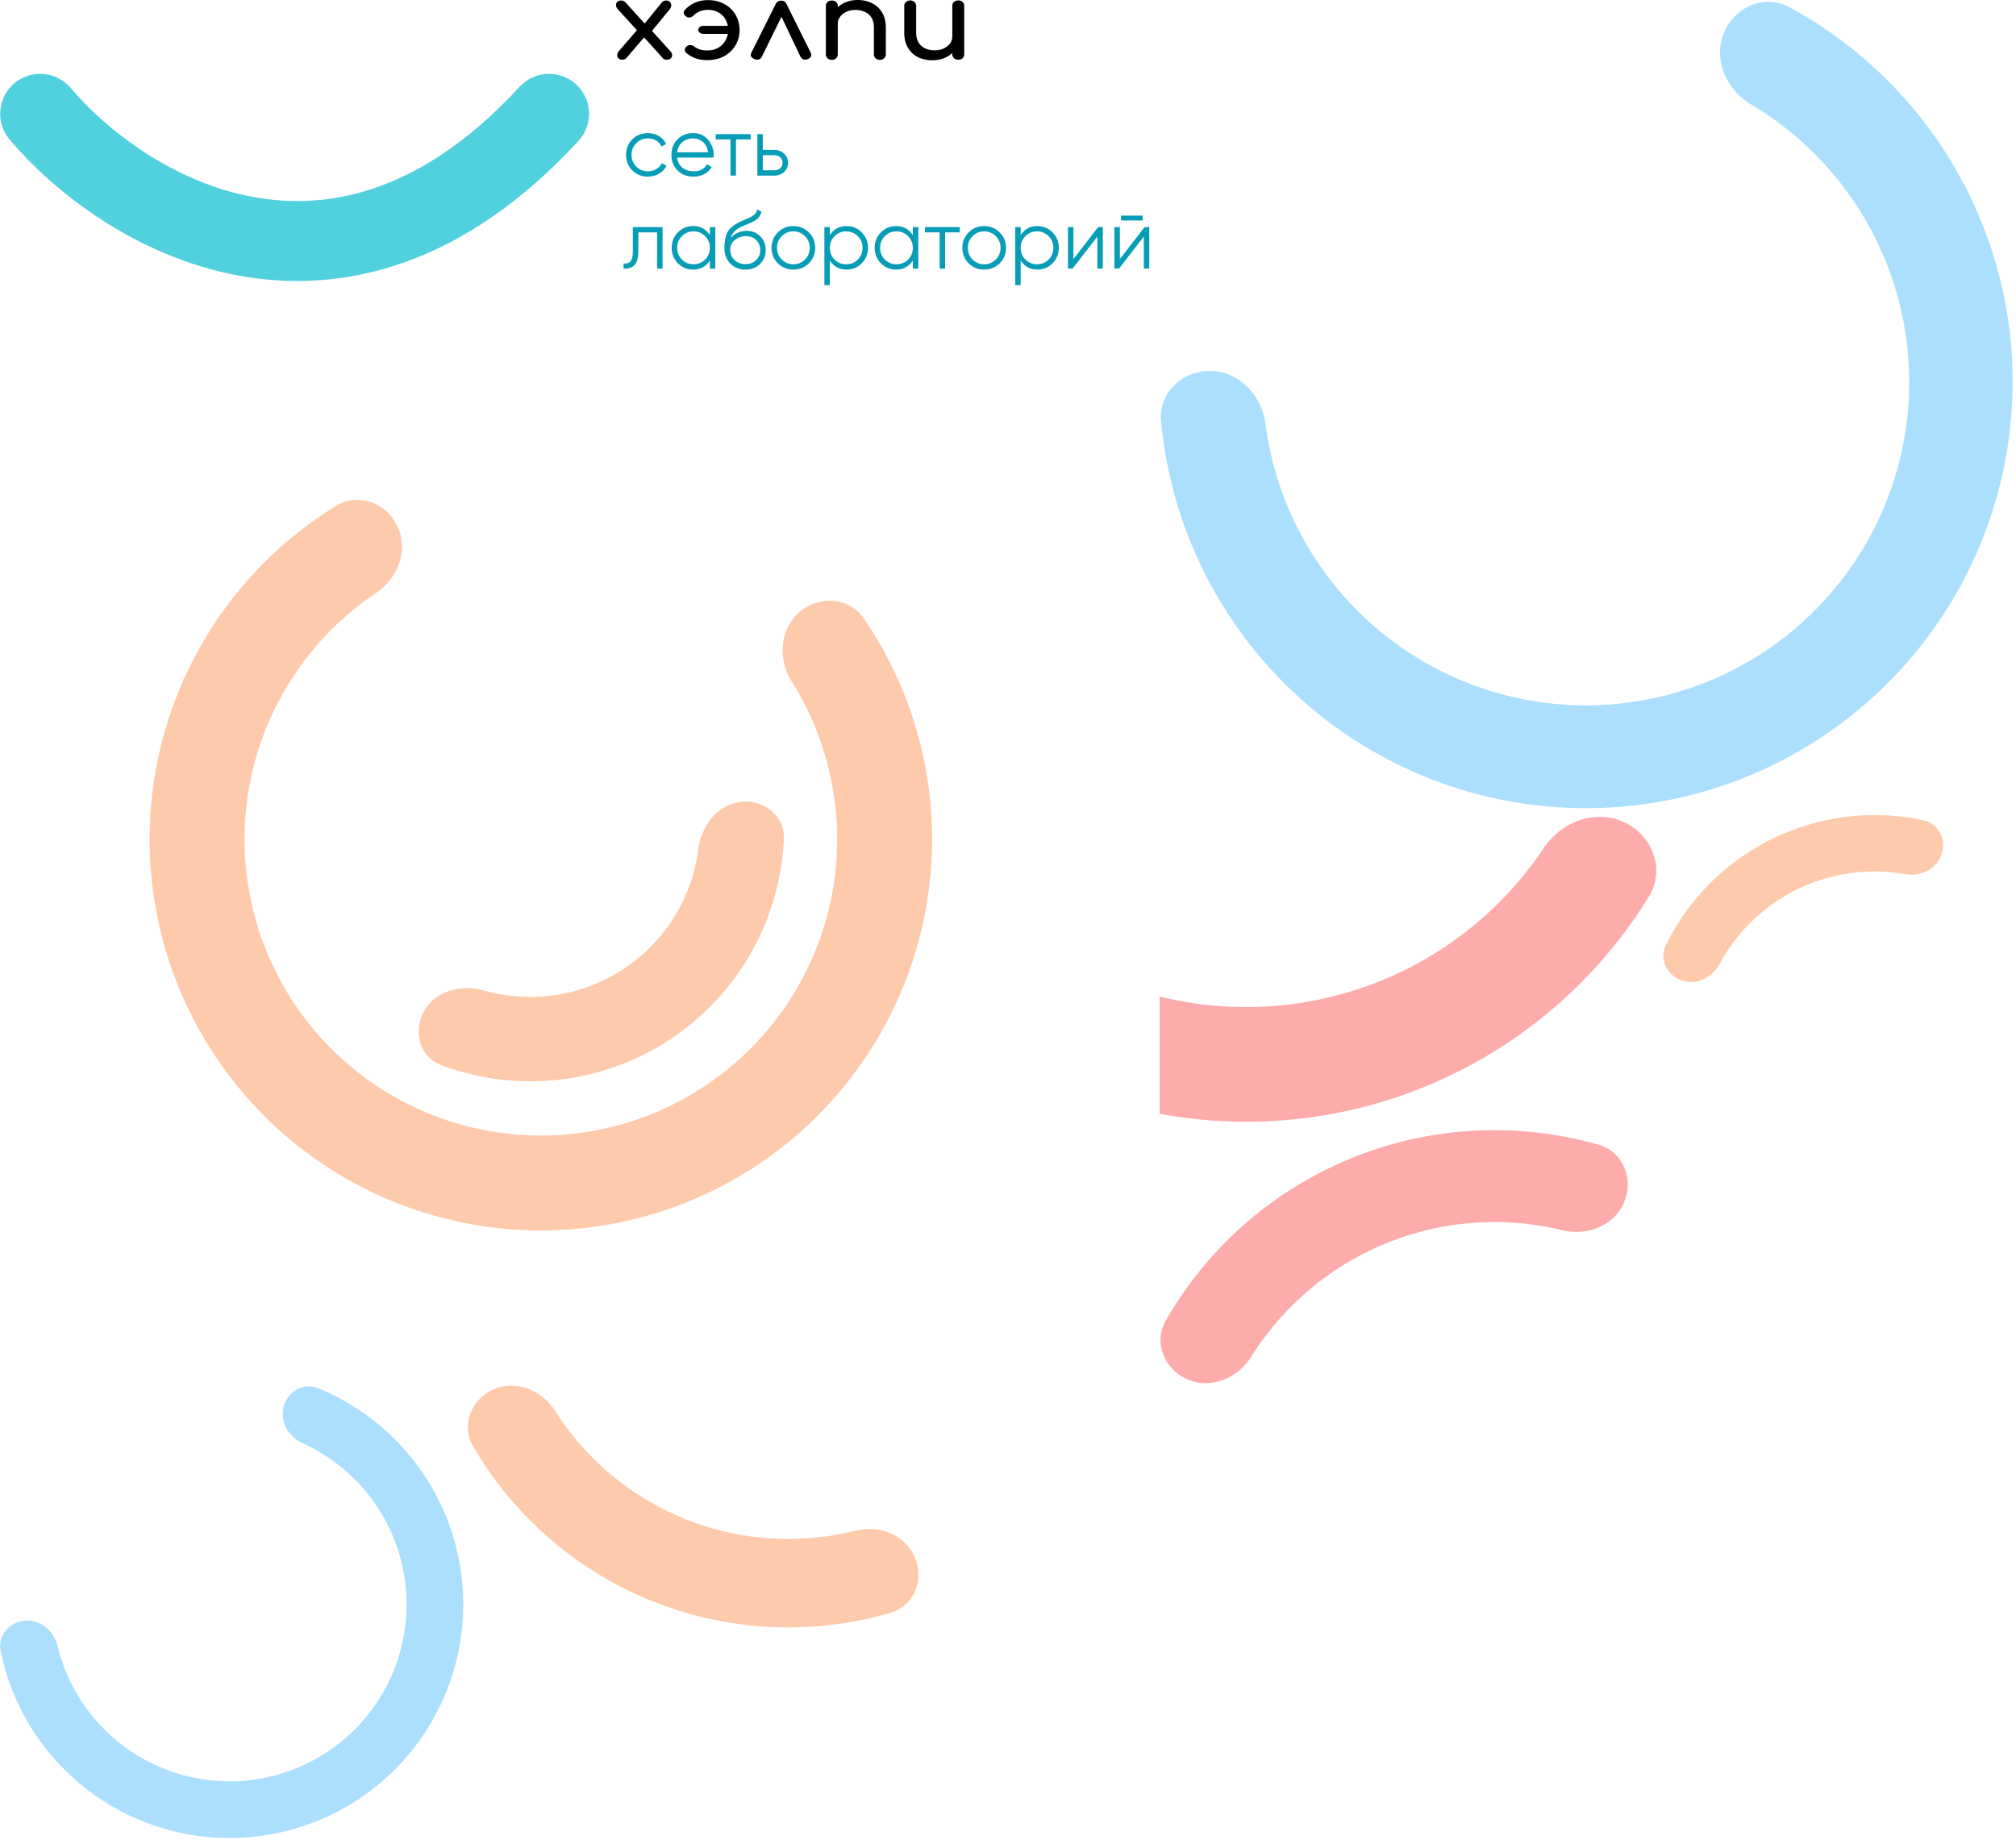 <?xml version="1.0" encoding="utf-8"?><svg width="412" height="376" viewBox="0 0 412 376" xmlns="http://www.w3.org/2000/svg" xmlns:xlink="http://www.w3.org/1999/xlink"><svg width="59" height="35" fill="none" viewBox="0 0 59 35" id="line-min1" x="339" y="166" xmlns="http://www.w3.org/2000/svg"><path d="M4.671 34.396c-3.005-1.044-4.626-4.347-3.226-7.204A47.487 47.487 0 0154.127 1.674c3.11.673 4.696 3.992 3.652 6.997-1.043 3.005-4.325 4.545-7.458 3.994a35.963 35.963 0 00-33.106 11.517 35.97 35.97 0 00-4.787 6.837c-1.51 2.8-4.752 4.42-7.757 3.377z" fill="#FDCAAB"/></svg><svg width="95" height="93" fill="none" viewBox="0 0 95 93" id="line-min2" y="283" xmlns="http://www.w3.org/2000/svg"><path d="M57.985 4.456c.843-3.085 4.046-4.935 7.007-3.725A47.744 47.744 0 11.138 54.434c-.637-3.134 1.778-5.936 4.966-6.19 3.188-.252 5.932 2.147 6.69 5.255A36.161 36.161 0 1061.9 12.008c-2.912-1.324-4.757-4.467-3.914-7.553z" fill="#ABDFFD"/></svg><svg width="96" height="53" fill="none" viewBox="0 0 96 53" id="line1" x="237" y="230" xmlns="http://www.w3.org/2000/svg"><path d="M5.74 51.955C.96 49.937-1.327 44.389 1.255 39.89A77.445 77.445 0 0189.703 3.965c4.988 1.425 7.217 6.995 5.2 11.775-2.02 4.779-7.524 6.936-12.564 5.705a58.66 58.66 0 00-63.616 25.84c-2.755 4.396-8.205 6.688-12.984 4.67z" fill="#FDABAB"/></svg><svg width="93" height="50" fill="none" viewBox="0 0 93 50" id="line2" x="95" y="283" xmlns="http://www.w3.org/2000/svg"><path d="M91.952 35.267c1.971 4.587-.14 9.961-4.932 11.363A74.533 74.533 0 011.682 12.59C-.83 8.277 1.337 2.924 5.924.953c4.587-1.97 9.846.202 12.523 4.416a56.451 56.451 0 0061.38 24.483c4.843-1.214 10.154.829 12.125 5.416z" fill="#FDCAAB"/></svg><svg width="222" height="222" fill="none" viewBox="0 0 222 222" id="line3" y="61" xmlns="http://www.w3.org/2000/svg"><path d="M163.319 64.171c4.025-3.534 10.208-3.165 13.23 1.257a79.952 79.952 0 012.958 85.537A79.954 79.954 0 1168.681 42.406c4.564-2.803 10.359-.616 12.59 4.253 2.23 4.87.033 10.565-4.418 13.543a60.558 60.558 0 1084.97 18.136c-2.848-4.537-2.528-10.632 1.496-14.167z" fill="#FDCAAB"/><path d="M86.72 145.551c-2.388 4.119-1 9.471 3.458 11.145a51.833 51.833 0 0070.009-46.235c.211-4.756-4.165-8.135-8.891-7.555-4.726.579-7.976 4.925-8.58 9.648a34.6 34.6 0 01-15.251 24.481 34.594 34.594 0 01-28.502 4.414c-4.581-1.299-9.854-.016-12.243 4.102z" fill="#FDCAAB"/></svg><svg width="102" height="64" fill="none" viewBox="0 0 102 64" id="line4" x="237" y="166" xmlns="http://www.w3.org/2000/svg"><path d="M94.847 2.017c5.883 2.695 8.527 9.697 5.14 15.212A96.604 96.604 0 01-11.637 58.722c-6.167-1.963-8.738-8.992-6.044-14.875 2.695-5.884 9.64-8.369 15.878-6.646A73.17 73.17 0 0078.483 7.356c3.599-5.379 10.48-8.034 16.364-5.339z" fill="#FDABAB"/></svg><svg width="175" height="166" fill="none" viewBox="0 0 175 166" id="line5" x="237" xmlns="http://www.w3.org/2000/svg"><path d="M115.258 6.848c2.145-5.433 8.329-8.154 13.463-5.368a87.197 87.197 0 0145.139 67.66A87.202 87.202 0 11.281 86.067c-.532-5.817 4.41-10.423 10.25-10.248 5.838.176 10.342 5.078 11.1 10.87A66.048 66.048 0 10120.86 21.34c-5.021-2.984-7.747-9.058-5.602-14.492z" fill="#ABDFFD"/></svg><svg width="237" height="61" fill="none" viewBox="0 0 237 61" id="logo" xmlns="http://www.w3.org/2000/svg"><path d="M8.21 23.263c16.598 19.62 60.636 47.088 104 0" stroke="#51D0DD" stroke-width="16.341" stroke-linecap="round" stroke-linejoin="round"/><path d="M136.288 12.205c-.159 0-.31-.022-.454-.066a.9.9 0 01-.406-.287l-4.18-4.644-.86-.796-4.157-4.555c-.207-.236-.318-.486-.334-.751a.927.927 0 01.239-.708c.175-.192.438-.287.788-.287.382 0 .685.125.908.375l4.085 4.511.621.53 4.491 4.976c.239.265.35.53.334.796 0 .25-.103.464-.31.64-.192.178-.446.266-.765.266zm-9.125 0c-.318 0-.573-.088-.764-.265a.978.978 0 01-.263-.685c0-.266.111-.531.334-.796l4.061-4.71 1.29 1.68-3.798 4.422a1.182 1.182 0 01-.86.354zm5.9-5.682l-1.648-1.305 3.846-4.732a.896.896 0 01.406-.287c.143-.059.303-.088.478-.088.35 0 .613.103.788.31a.927.927 0 01.239.707c0 .28-.112.552-.334.818l-3.775 4.577zm11.482 5.771c-1.72 0-3.154-.494-4.3-1.482-.223-.206-.319-.435-.287-.685.032-.266.183-.501.454-.708a.952.952 0 01.717-.199c.27.015.533.118.788.31.35.265.741.464 1.17.597.43.118.916.177 1.458.177.844 0 1.584-.177 2.221-.531a3.919 3.919 0 001.481-1.481c.366-.62.55-1.327.55-2.123 0-.84-.176-1.57-.526-2.189a3.656 3.656 0 00-1.457-1.437c-.605-.354-1.322-.53-2.15-.53-1.162 0-2.134.382-2.914 1.149a1.438 1.438 0 01-.741.398 1.003 1.003 0 01-.74-.155c-.287-.192-.462-.413-.526-.663-.048-.25.032-.494.239-.73a6.045 6.045 0 012.102-1.481c.781-.34 1.64-.509 2.58-.509 1.258 0 2.373.265 3.344.796a5.79 5.79 0 012.294 2.167c.557.929.836 1.99.836 3.184 0 1.164-.287 2.211-.86 3.14-.558.914-1.33 1.643-2.317 2.189-.988.53-2.126.796-3.416.796zm-.717-5.373c-.334 0-.605-.074-.812-.221-.207-.163-.311-.362-.311-.597 0-.251.104-.45.311-.597.207-.148.478-.221.812-.221h5.518c.334 0 .605.073.812.22a.696.696 0 01.311.598c0 .235-.104.434-.311.597-.207.147-.478.22-.812.22h-5.518zM159.656.133c.238 0 .453.059.645.177.191.117.342.302.453.552l4.921 9.884c.144.295.16.56.048.796-.111.221-.303.39-.573.508-.351.148-.653.185-.908.111s-.47-.258-.645-.553l-4.491-9.441h1.218l-4.634 9.441a1.05 1.05 0 01-.645.553c-.27.074-.573.037-.907-.11-.303-.133-.518-.31-.645-.531-.112-.221-.088-.48.071-.774l4.945-9.884c.239-.486.621-.73 1.147-.73zm20.159 12.094c-.351 0-.645-.103-.884-.31a1.107 1.107 0 01-.335-.817V5.66c0-.84-.167-1.525-.501-2.056a2.997 2.997 0 00-1.362-1.172c-.557-.265-1.202-.398-1.935-.398-.669 0-1.274.126-1.815.376-.542.25-.972.59-1.29 1.017a2.284 2.284 0 00-.478 1.437h-1.505c0-.928.239-1.754.717-2.476.494-.737 1.162-1.32 2.006-1.747.844-.427 1.792-.641 2.843-.641 1.099 0 2.078.221 2.938.663a4.752 4.752 0 012.055 1.902c.509.84.764 1.872.764 3.095v5.44c0 .324-.12.597-.358.818-.223.206-.51.31-.86.31zm-9.818 0c-.35 0-.645-.103-.884-.31a1.106 1.106 0 01-.334-.817V1.238c0-.339.111-.612.334-.818.239-.206.534-.31.884-.31.366 0 .661.104.884.31.223.206.334.48.334.818V11.1c0 .324-.111.597-.334.818-.223.206-.518.31-.884.31zm20.558.089c-1.098 0-2.086-.214-2.962-.641a5.083 5.083 0 01-2.054-1.924c-.494-.84-.74-1.872-.74-3.096V1.216c0-.324.111-.59.334-.796.239-.221.533-.332.884-.332.35 0 .637.111.86.332.239.206.358.472.358.796v5.44c0 .825.167 1.51.502 2.056.334.53.788.928 1.361 1.194.574.25 1.219.376 1.935.376.685 0 1.29-.126 1.816-.376.541-.25.971-.59 1.29-1.017.318-.428.477-.907.477-1.438h1.505c0 .914-.247 1.74-.74 2.477-.478.737-1.139 1.32-1.983 1.747-.828.427-1.776.64-2.843.64zm5.28-.11c-.351 0-.645-.104-.884-.31a1.107 1.107 0 01-.335-.818V1.216c0-.339.112-.612.335-.818.239-.206.533-.31.884-.31.366 0 .661.104.883.31.223.206.335.48.335.818v9.862c0 .324-.112.597-.335.818-.222.206-.517.31-.883.31z" fill="#000"/><path d="M132.403 36.099c-1.277 0-2.34-.425-3.189-1.273-.848-.87-1.272-1.928-1.272-3.172 0-1.255.424-2.307 1.272-3.155.849-.86 1.912-1.29 3.189-1.29.837 0 1.589.204 2.257.611a3.521 3.521 0 011.458 1.612l-.916.526a2.577 2.577 0 00-1.102-1.205 3.18 3.18 0 00-1.697-.458c-.938 0-1.73.328-2.374.984-.645.645-.967 1.436-.967 2.375 0 .927.322 1.725.967 2.392.644.645 1.436.967 2.374.967.622 0 1.182-.147 1.68-.441a3.078 3.078 0 001.187-1.222l.933.543a3.918 3.918 0 01-1.543 1.612 4.398 4.398 0 01-2.257.593zm9.243-8.89c1.267 0 2.279.448 3.037 1.34.78.883 1.17 1.929 1.17 3.139 0 .057-.011.232-.034.526h-7.447c.113.848.475 1.527 1.086 2.035.611.51 1.374.764 2.29.764 1.289 0 2.2-.48 2.731-1.442l.984.577a3.953 3.953 0 01-1.544 1.442c-.644.339-1.374.508-2.188.508-1.334 0-2.42-.418-3.257-1.255-.837-.837-1.255-1.9-1.255-3.189 0-1.278.413-2.335 1.238-3.172.826-.848 1.889-1.272 3.189-1.272zm0 1.086c-.882 0-1.623.26-2.222.78-.588.52-.939 1.205-1.052 2.053h6.328c-.125-.904-.47-1.6-1.035-2.086a3.037 3.037 0 00-2.019-.747zm4.639-.882h7.124V28.5h-3.002v7.396h-1.12V28.5h-3.002v-1.086zm9.608 3.223h2.324c.781 0 1.448.25 2.002.747.554.486.831 1.114.831 1.883 0 .78-.277 1.413-.831 1.9-.532.486-1.199.729-2.002.729h-3.443v-8.482h1.119v3.223zm0 4.173h2.324c.486 0 .894-.141 1.222-.424.328-.294.491-.667.491-1.12 0-.452-.163-.82-.491-1.102-.328-.294-.736-.441-1.222-.441h-2.324v3.087zm-26.56 11.604h6.073v8.482h-1.12v-7.396h-3.833v3.783c0 1.413-.272 2.386-.814 2.917-.532.532-1.267.764-2.206.696v-1.052c.656.068 1.137-.09 1.442-.475.306-.384.458-1.08.458-2.086v-4.869zm15.739 1.663v-1.663h1.119v8.482h-1.119v-1.663c-.781 1.245-1.923 1.867-3.427 1.867-1.21 0-2.245-.43-3.104-1.29-.848-.86-1.272-1.91-1.272-3.155 0-1.244.424-2.296 1.272-3.155.859-.86 1.894-1.29 3.104-1.29 1.504 0 2.646.623 3.427 1.867zm-5.717 4.97c.645.645 1.436.967 2.375.967.939 0 1.73-.322 2.375-.967a3.325 3.325 0 00.967-2.392c0-.939-.323-1.73-.967-2.375-.645-.656-1.436-.984-2.375-.984-.939 0-1.73.328-2.375.984-.645.645-.967 1.436-.967 2.375 0 .927.322 1.725.967 2.392zm12.972 2.053c-1.21 0-2.227-.402-3.053-1.205-.814-.814-1.221-1.866-1.221-3.155 0-1.448.215-2.556.644-3.325.43-.78 1.301-1.487 2.613-2.12.418-.192.746-.34.984-.441.395-.159.706-.294.932-.407.984-.453 1.482-1.012 1.493-1.68l.882.51a2.649 2.649 0 01-.271.762 2.994 2.994 0 01-.441.594c-.136.147-.351.306-.645.475-.192.113-.424.238-.695.373l-.848.357-.798.339c-.78.34-1.362.695-1.747 1.069-.373.361-.639.836-.797 1.424a3.38 3.38 0 011.425-1.102 4.368 4.368 0 011.781-.39c1.131 0 2.064.373 2.799 1.12.746.734 1.119 1.679 1.119 2.832 0 1.142-.395 2.092-1.187 2.85-.78.746-1.77 1.12-2.969 1.12zm-2.205-1.951c.588.554 1.323.83 2.205.83.883 0 1.606-.265 2.172-.796.576-.543.865-1.227.865-2.053 0-.837-.272-1.52-.814-2.052-.532-.543-1.244-.815-2.138-.815-.803 0-1.532.255-2.188.764-.656.486-.984 1.153-.984 2.001 0 .86.294 1.567.882 2.12zm15.172.678c-.871.848-1.923 1.273-3.155 1.273-1.256 0-2.313-.425-3.172-1.273-.86-.86-1.29-1.917-1.29-3.172 0-1.255.43-2.307 1.29-3.155.859-.86 1.916-1.29 3.172-1.29 1.244 0 2.295.43 3.155 1.29.871.848 1.306 1.9 1.306 3.155 0 1.244-.435 2.301-1.306 3.172zm-5.53-.78c.644.645 1.436.967 2.375.967.938 0 1.73-.322 2.374-.967a3.32 3.32 0 00.967-2.392c0-.939-.322-1.73-.967-2.375-.644-.656-1.436-.984-2.374-.984-.939 0-1.731.328-2.375.984-.645.645-.967 1.436-.967 2.375 0 .927.322 1.725.967 2.392zm13.256-6.836c1.21 0 2.239.43 3.087 1.289.859.86 1.289 1.911 1.289 3.155 0 1.244-.43 2.296-1.289 3.155-.848.86-1.877 1.29-3.087 1.29-1.505 0-2.647-.622-3.427-1.866v5.055h-1.12V46.413h1.12v1.663c.78-1.244 1.922-1.866 3.427-1.866zm-2.46 6.836c.644.645 1.436.967 2.375.967.938 0 1.73-.322 2.375-.967a3.324 3.324 0 00.966-2.392c0-.939-.322-1.73-.966-2.375-.645-.656-1.437-.984-2.375-.984-.939 0-1.731.328-2.375.984-.645.645-.967 1.436-.967 2.375 0 .927.322 1.725.967 2.392zm15.992-4.97v-1.663h1.119v8.482h-1.119v-1.663c-.781 1.245-1.923 1.867-3.427 1.867-1.21 0-2.245-.43-3.104-1.29-.848-.86-1.272-1.91-1.272-3.155 0-1.244.424-2.296 1.272-3.155.859-.86 1.894-1.29 3.104-1.29 1.504 0 2.646.623 3.427 1.867zm-5.717 4.97c.645.645 1.436.967 2.375.967.939 0 1.73-.322 2.375-.967a3.325 3.325 0 00.967-2.392c0-.939-.323-1.73-.967-2.375-.645-.656-1.436-.984-2.375-.984-.939 0-1.73.328-2.375.984-.644.645-.967 1.436-.967 2.375 0 .927.323 1.725.967 2.392zm8.189-6.633h7.124V47.5h-3.002v7.396h-1.12V47.5h-3.002v-1.086zm15.265 7.413c-.871.848-1.922 1.273-3.155 1.273-1.255 0-2.313-.425-3.172-1.273-.86-.86-1.289-1.917-1.289-3.172 0-1.255.429-2.307 1.289-3.155.859-.86 1.917-1.29 3.172-1.29 1.244 0 2.296.43 3.155 1.29.871.848 1.306 1.9 1.306 3.155 0 1.244-.435 2.301-1.306 3.172zm-5.53-.78c.645.645 1.436.967 2.375.967.938 0 1.73-.322 2.375-.967a3.325 3.325 0 00.967-2.392c0-.939-.323-1.73-.967-2.375-.645-.656-1.437-.984-2.375-.984-.939 0-1.73.328-2.375.984-.645.645-.967 1.436-.967 2.375 0 .927.322 1.725.967 2.392zm13.256-6.836c1.21 0 2.239.43 3.087 1.289.86.86 1.289 1.911 1.289 3.155 0 1.244-.429 2.296-1.289 3.155-.848.86-1.877 1.29-3.087 1.29-1.504 0-2.646-.622-3.427-1.866v5.055h-1.119V46.413h1.119v1.663c.781-1.244 1.923-1.866 3.427-1.866zm-2.46 6.836c.645.645 1.436.967 2.375.967.939 0 1.73-.322 2.375-.967a3.325 3.325 0 00.967-2.392c0-.939-.323-1.73-.967-2.375-.645-.656-1.436-.984-2.375-.984-.939 0-1.73.328-2.375.984-.644.645-.967 1.436-.967 2.375 0 .927.323 1.725.967 2.392zm9.817-.102l5.055-6.53h.95v8.48h-1.119v-6.53l-5.055 6.53h-.95v-8.48h1.119v6.53zm14.14-7.888h-4.41v-.984h4.41v.984zm-4.648 7.888l5.055-6.53h.95v8.48h-1.119v-6.53l-5.055 6.53h-.95v-8.48h1.119v6.53z" fill="#079DB7"/></svg></svg>